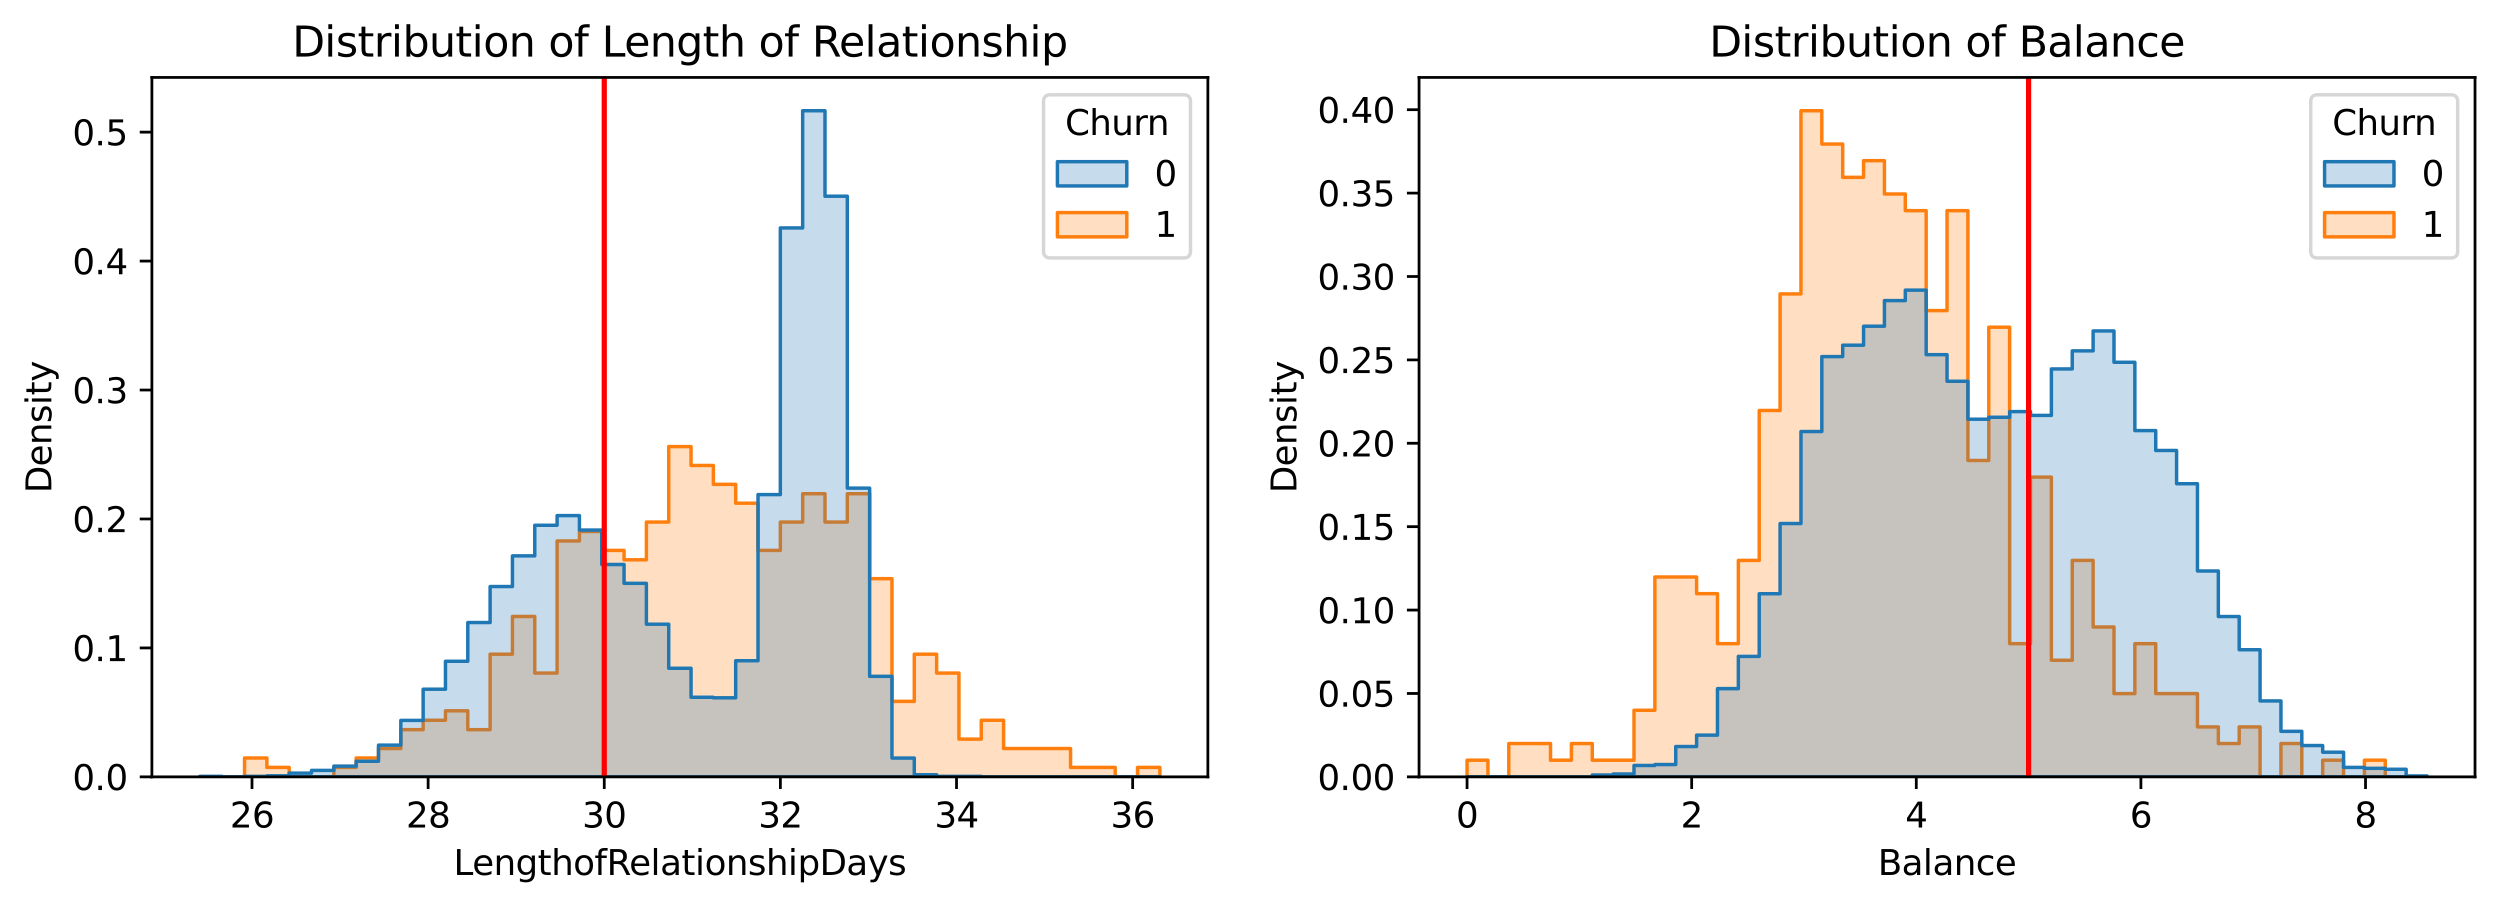 <?xml version="1.0" encoding="utf-8" standalone="no"?>
<!DOCTYPE svg PUBLIC "-//W3C//DTD SVG 1.1//EN"
  "http://www.w3.org/Graphics/SVG/1.1/DTD/svg11.dtd">
<svg xmlns:xlink="http://www.w3.org/1999/xlink" width="720.581pt" height="261.474pt" viewBox="0 0 720.581 261.474" xmlns="http://www.w3.org/2000/svg" version="1.1">
 <defs>
  <style type="text/css">*{stroke-linejoin: round; stroke-linecap: butt}</style>
 </defs>
 <g id="figure_1">
  <g id="patch_1">
   <path d="M 0 261.474 
L 720.581 261.474 
L 720.581 0 
L 0 0 
z
" style="fill: #ffffff"/>
  </g>
  <g id="axes_1">
   <g id="patch_2">
    <path d="M 43.781 223.918 
L 348.145 223.918 
L 348.145 22.318 
L 43.781 22.318 
z
" style="fill: #ffffff"/>
   </g>
   <g id="PolyCollection_1">
    <defs>
     <path id="m1f3cf2faf2" d="M 57.616 -37.556 
L 57.616 -37.556 
L 64.051 -37.556 
L 64.051 -37.556 
L 70.485 -37.556 
L 70.485 -37.556 
L 76.92 -37.556 
L 76.92 -37.556 
L 83.355 -37.556 
L 83.355 -37.556 
L 89.79 -37.556 
L 89.79 -37.556 
L 96.224 -37.556 
L 96.224 -37.556 
L 102.659 -37.556 
L 102.659 -37.556 
L 109.094 -37.556 
L 109.094 -37.556 
L 115.529 -37.556 
L 115.529 -37.556 
L 121.963 -37.556 
L 121.963 -37.556 
L 128.398 -37.556 
L 128.398 -37.556 
L 134.833 -37.556 
L 134.833 -37.556 
L 141.268 -37.556 
L 141.268 -37.556 
L 147.702 -37.556 
L 147.702 -37.556 
L 154.137 -37.556 
L 154.137 -37.556 
L 160.572 -37.556 
L 160.572 -37.556 
L 167.007 -37.556 
L 167.007 -37.556 
L 173.441 -37.556 
L 173.441 -37.556 
L 179.876 -37.556 
L 179.876 -37.556 
L 186.311 -37.556 
L 186.311 -37.556 
L 192.746 -37.556 
L 192.746 -37.556 
L 199.18 -37.556 
L 199.18 -37.556 
L 205.615 -37.556 
L 205.615 -37.556 
L 212.05 -37.556 
L 212.05 -37.556 
L 218.485 -37.556 
L 218.485 -37.556 
L 224.919 -37.556 
L 224.919 -37.556 
L 231.354 -37.556 
L 231.354 -37.556 
L 237.789 -37.556 
L 237.789 -37.556 
L 244.224 -37.556 
L 244.224 -37.556 
L 250.658 -37.556 
L 250.658 -37.556 
L 257.093 -37.556 
L 257.093 -37.556 
L 263.528 -37.556 
L 263.528 -37.556 
L 269.963 -37.556 
L 269.963 -37.556 
L 276.397 -37.556 
L 276.397 -37.556 
L 282.832 -37.556 
L 282.832 -37.556 
L 289.267 -37.556 
L 289.267 -37.556 
L 295.702 -37.556 
L 295.702 -37.556 
L 302.136 -37.556 
L 302.136 -37.556 
L 308.571 -37.556 
L 308.571 -37.556 
L 315.006 -37.556 
L 315.006 -37.556 
L 321.441 -37.556 
L 321.441 -37.556 
L 327.875 -37.556 
L 327.875 -37.556 
L 334.31 -37.556 
L 334.31 -37.556 
L 334.31 -40.276 
L 334.31 -40.276 
L 334.31 -40.276 
L 327.875 -40.276 
L 327.875 -37.556 
L 321.441 -37.556 
L 321.441 -40.276 
L 315.006 -40.276 
L 315.006 -40.276 
L 308.571 -40.276 
L 308.571 -45.716 
L 302.136 -45.716 
L 302.136 -45.716 
L 295.702 -45.716 
L 295.702 -45.716 
L 289.267 -45.716 
L 289.267 -53.877 
L 282.832 -53.877 
L 282.832 -48.436 
L 276.397 -48.436 
L 276.397 -67.477 
L 269.963 -67.477 
L 269.963 -72.917 
L 263.528 -72.917 
L 263.528 -59.317 
L 257.093 -59.317 
L 257.093 -94.677 
L 250.658 -94.677 
L 250.658 -119.158 
L 244.224 -119.158 
L 244.224 -110.998 
L 237.789 -110.998 
L 237.789 -119.158 
L 231.354 -119.158 
L 231.354 -110.998 
L 224.919 -110.998 
L 224.919 -102.838 
L 218.485 -102.838 
L 218.485 -116.438 
L 212.05 -116.438 
L 212.05 -121.878 
L 205.615 -121.878 
L 205.615 -127.318 
L 199.18 -127.318 
L 199.18 -132.758 
L 192.746 -132.758 
L 192.746 -110.998 
L 186.311 -110.998 
L 186.311 -100.118 
L 179.876 -100.118 
L 179.876 -102.838 
L 173.441 -102.838 
L 173.441 -108.278 
L 167.007 -108.278 
L 167.007 -105.558 
L 160.572 -105.558 
L 160.572 -67.477 
L 154.137 -67.477 
L 154.137 -83.797 
L 147.702 -83.797 
L 147.702 -72.917 
L 141.268 -72.917 
L 141.268 -51.157 
L 134.833 -51.157 
L 134.833 -56.597 
L 128.398 -56.597 
L 128.398 -53.877 
L 121.963 -53.877 
L 121.963 -51.157 
L 115.529 -51.157 
L 115.529 -45.716 
L 109.094 -45.716 
L 109.094 -42.996 
L 102.659 -42.996 
L 102.659 -40.276 
L 96.224 -40.276 
L 96.224 -37.556 
L 89.79 -37.556 
L 89.79 -37.556 
L 83.355 -37.556 
L 83.355 -40.276 
L 76.92 -40.276 
L 76.92 -42.996 
L 70.485 -42.996 
L 70.485 -37.556 
L 64.051 -37.556 
L 64.051 -37.556 
L 57.616 -37.556 
z
" style="stroke: #ff7f0e"/>
    </defs>
    <g clip-path="url(#p0dac0de93b)">
     <use xlink:href="#m1f3cf2faf2" x="0" y="261.474" style="fill: #ff7f0e; fill-opacity: 0.25; stroke: #ff7f0e"/>
    </g>
   </g>
   <g id="PolyCollection_2">
    <defs>
     <path id="m2c1b488f27" d="M 57.616 -37.711 
L 57.616 -37.556 
L 64.051 -37.556 
L 64.051 -37.556 
L 70.485 -37.556 
L 70.485 -37.556 
L 76.92 -37.556 
L 76.92 -37.556 
L 83.355 -37.556 
L 83.355 -37.556 
L 89.79 -37.556 
L 89.79 -37.556 
L 96.224 -37.556 
L 96.224 -37.556 
L 102.659 -37.556 
L 102.659 -37.556 
L 109.094 -37.556 
L 109.094 -37.556 
L 115.529 -37.556 
L 115.529 -37.556 
L 121.963 -37.556 
L 121.963 -37.556 
L 128.398 -37.556 
L 128.398 -37.556 
L 134.833 -37.556 
L 134.833 -37.556 
L 141.268 -37.556 
L 141.268 -37.556 
L 147.702 -37.556 
L 147.702 -37.556 
L 154.137 -37.556 
L 154.137 -37.556 
L 160.572 -37.556 
L 160.572 -37.556 
L 167.007 -37.556 
L 167.007 -37.556 
L 173.441 -37.556 
L 173.441 -37.556 
L 179.876 -37.556 
L 179.876 -37.556 
L 186.311 -37.556 
L 186.311 -37.556 
L 192.746 -37.556 
L 192.746 -37.556 
L 199.18 -37.556 
L 199.18 -37.556 
L 205.615 -37.556 
L 205.615 -37.556 
L 212.05 -37.556 
L 212.05 -37.556 
L 218.485 -37.556 
L 218.485 -37.556 
L 224.919 -37.556 
L 224.919 -37.556 
L 231.354 -37.556 
L 231.354 -37.556 
L 237.789 -37.556 
L 237.789 -37.556 
L 244.224 -37.556 
L 244.224 -37.556 
L 250.658 -37.556 
L 250.658 -37.556 
L 257.093 -37.556 
L 257.093 -37.556 
L 263.528 -37.556 
L 263.528 -37.556 
L 269.963 -37.556 
L 269.963 -37.556 
L 276.397 -37.556 
L 276.397 -37.556 
L 282.832 -37.556 
L 282.832 -37.556 
L 289.267 -37.556 
L 289.267 -37.556 
L 295.702 -37.556 
L 295.702 -37.556 
L 302.136 -37.556 
L 302.136 -37.556 
L 308.571 -37.556 
L 308.571 -37.556 
L 315.006 -37.556 
L 315.006 -37.556 
L 321.441 -37.556 
L 321.441 -37.556 
L 327.875 -37.556 
L 327.875 -37.556 
L 334.31 -37.556 
L 334.31 -37.556 
L 334.31 -37.556 
L 334.31 -37.556 
L 334.31 -37.556 
L 327.875 -37.556 
L 327.875 -37.556 
L 321.441 -37.556 
L 321.441 -37.556 
L 315.006 -37.556 
L 315.006 -37.556 
L 308.571 -37.556 
L 308.571 -37.556 
L 302.136 -37.556 
L 302.136 -37.556 
L 295.702 -37.556 
L 295.702 -37.556 
L 289.267 -37.556 
L 289.267 -37.556 
L 282.832 -37.556 
L 282.832 -37.711 
L 276.397 -37.711 
L 276.397 -37.711 
L 269.963 -37.711 
L 269.963 -38.176 
L 263.528 -38.176 
L 263.528 -42.98 
L 257.093 -42.98 
L 257.093 -66.534 
L 250.658 -66.534 
L 250.658 -120.772 
L 244.224 -120.772 
L 244.224 -204.917 
L 237.789 -204.917 
L 237.789 -229.556 
L 231.354 -229.556 
L 231.354 -195.774 
L 224.919 -195.774 
L 224.919 -118.912 
L 218.485 -118.912 
L 218.485 -71.028 
L 212.05 -71.028 
L 212.05 -60.336 
L 205.615 -60.336 
L 205.615 -60.491 
L 199.18 -60.491 
L 199.18 -68.859 
L 192.746 -68.859 
L 192.746 -81.566 
L 186.311 -81.566 
L 186.311 -93.343 
L 179.876 -93.343 
L 179.876 -98.767 
L 173.441 -98.767 
L 173.441 -108.685 
L 167.007 -108.685 
L 167.007 -112.869 
L 160.572 -112.869 
L 160.572 -110.079 
L 154.137 -110.079 
L 154.137 -101.246 
L 147.702 -101.246 
L 147.702 -92.413 
L 141.268 -92.413 
L 141.268 -82.031 
L 134.833 -82.031 
L 134.833 -70.873 
L 128.398 -70.873 
L 128.398 -62.815 
L 121.963 -62.815 
L 121.963 -53.827 
L 115.529 -53.827 
L 115.529 -46.699 
L 109.094 -46.699 
L 109.094 -42.05 
L 102.659 -42.05 
L 102.659 -40.656 
L 96.224 -40.656 
L 96.224 -39.416 
L 89.79 -39.416 
L 89.79 -38.641 
L 83.355 -38.641 
L 83.355 -37.866 
L 76.92 -37.866 
L 76.92 -37.711 
L 70.485 -37.711 
L 70.485 -37.556 
L 64.051 -37.556 
L 64.051 -37.711 
L 57.616 -37.711 
z
" style="stroke: #1f77b4"/>
    </defs>
    <g clip-path="url(#p0dac0de93b)">
     <use xlink:href="#m2c1b488f27" x="0" y="261.474" style="fill: #1f77b4; fill-opacity: 0.25; stroke: #1f77b4"/>
    </g>
   </g>
   <g id="matplotlib.axis_1">
    <g id="xtick_1">
     <g id="line2d_1">
      <defs>
       <path id="m77235669c0" d="M 0 0 
L 0 3.5 
" style="stroke: #000000; stroke-width: 0.8"/>
      </defs>
      <g>
       <use xlink:href="#m77235669c0" x="72.634" y="223.918" style="stroke: #000000; stroke-width: 0.8"/>
      </g>
     </g>
     <g id="text_1">
      <!-- 26 -->
      <g transform="translate(66.271 238.517) scale(0.1 -0.1)">
       <defs>
        <path id="DejaVuSans-32" d="M 1228 531 
L 3431 531 
L 3431 0 
L 469 0 
L 469 531 
Q 828 903 1448 1529 
Q 2069 2156 2228 2338 
Q 2531 2678 2651 2914 
Q 2772 3150 2772 3378 
Q 2772 3750 2511 3984 
Q 2250 4219 1831 4219 
Q 1534 4219 1204 4116 
Q 875 4013 500 3803 
L 500 4441 
Q 881 4594 1212 4672 
Q 1544 4750 1819 4750 
Q 2544 4750 2975 4387 
Q 3406 4025 3406 3419 
Q 3406 3131 3298 2873 
Q 3191 2616 2906 2266 
Q 2828 2175 2409 1742 
Q 1991 1309 1228 531 
z
" transform="scale(0.016)"/>
        <path id="DejaVuSans-36" d="M 2113 2584 
Q 1688 2584 1439 2293 
Q 1191 2003 1191 1497 
Q 1191 994 1439 701 
Q 1688 409 2113 409 
Q 2538 409 2786 701 
Q 3034 994 3034 1497 
Q 3034 2003 2786 2293 
Q 2538 2584 2113 2584 
z
M 3366 4563 
L 3366 3988 
Q 3128 4100 2886 4159 
Q 2644 4219 2406 4219 
Q 1781 4219 1451 3797 
Q 1122 3375 1075 2522 
Q 1259 2794 1537 2939 
Q 1816 3084 2150 3084 
Q 2853 3084 3261 2657 
Q 3669 2231 3669 1497 
Q 3669 778 3244 343 
Q 2819 -91 2113 -91 
Q 1303 -91 875 529 
Q 447 1150 447 2328 
Q 447 3434 972 4092 
Q 1497 4750 2381 4750 
Q 2619 4750 2861 4703 
Q 3103 4656 3366 4563 
z
" transform="scale(0.016)"/>
       </defs>
       <use xlink:href="#DejaVuSans-32"/>
       <use xlink:href="#DejaVuSans-36" x="63.623"/>
      </g>
     </g>
    </g>
    <g id="xtick_2">
     <g id="line2d_2">
      <g>
       <use xlink:href="#m77235669c0" x="123.4" y="223.918" style="stroke: #000000; stroke-width: 0.8"/>
      </g>
     </g>
     <g id="text_2">
      <!-- 28 -->
      <g transform="translate(117.038 238.517) scale(0.1 -0.1)">
       <defs>
        <path id="DejaVuSans-38" d="M 2034 2216 
Q 1584 2216 1326 1975 
Q 1069 1734 1069 1313 
Q 1069 891 1326 650 
Q 1584 409 2034 409 
Q 2484 409 2743 651 
Q 3003 894 3003 1313 
Q 3003 1734 2745 1975 
Q 2488 2216 2034 2216 
z
M 1403 2484 
Q 997 2584 770 2862 
Q 544 3141 544 3541 
Q 544 4100 942 4425 
Q 1341 4750 2034 4750 
Q 2731 4750 3128 4425 
Q 3525 4100 3525 3541 
Q 3525 3141 3298 2862 
Q 3072 2584 2669 2484 
Q 3125 2378 3379 2068 
Q 3634 1759 3634 1313 
Q 3634 634 3220 271 
Q 2806 -91 2034 -91 
Q 1263 -91 848 271 
Q 434 634 434 1313 
Q 434 1759 690 2068 
Q 947 2378 1403 2484 
z
M 1172 3481 
Q 1172 3119 1398 2916 
Q 1625 2713 2034 2713 
Q 2441 2713 2670 2916 
Q 2900 3119 2900 3481 
Q 2900 3844 2670 4047 
Q 2441 4250 2034 4250 
Q 1625 4250 1398 4047 
Q 1172 3844 1172 3481 
z
" transform="scale(0.016)"/>
       </defs>
       <use xlink:href="#DejaVuSans-32"/>
       <use xlink:href="#DejaVuSans-38" x="63.623"/>
      </g>
     </g>
    </g>
    <g id="xtick_3">
     <g id="line2d_3">
      <g>
       <use xlink:href="#m77235669c0" x="174.167" y="223.918" style="stroke: #000000; stroke-width: 0.8"/>
      </g>
     </g>
     <g id="text_3">
      <!-- 30 -->
      <g transform="translate(167.804 238.517) scale(0.1 -0.1)">
       <defs>
        <path id="DejaVuSans-33" d="M 2597 2516 
Q 3050 2419 3304 2112 
Q 3559 1806 3559 1356 
Q 3559 666 3084 287 
Q 2609 -91 1734 -91 
Q 1441 -91 1130 -33 
Q 819 25 488 141 
L 488 750 
Q 750 597 1062 519 
Q 1375 441 1716 441 
Q 2309 441 2620 675 
Q 2931 909 2931 1356 
Q 2931 1769 2642 2001 
Q 2353 2234 1838 2234 
L 1294 2234 
L 1294 2753 
L 1863 2753 
Q 2328 2753 2575 2939 
Q 2822 3125 2822 3475 
Q 2822 3834 2567 4026 
Q 2313 4219 1838 4219 
Q 1578 4219 1281 4162 
Q 984 4106 628 3988 
L 628 4550 
Q 988 4650 1302 4700 
Q 1616 4750 1894 4750 
Q 2613 4750 3031 4423 
Q 3450 4097 3450 3541 
Q 3450 3153 3228 2886 
Q 3006 2619 2597 2516 
z
" transform="scale(0.016)"/>
        <path id="DejaVuSans-30" d="M 2034 4250 
Q 1547 4250 1301 3770 
Q 1056 3291 1056 2328 
Q 1056 1369 1301 889 
Q 1547 409 2034 409 
Q 2525 409 2770 889 
Q 3016 1369 3016 2328 
Q 3016 3291 2770 3770 
Q 2525 4250 2034 4250 
z
M 2034 4750 
Q 2819 4750 3233 4129 
Q 3647 3509 3647 2328 
Q 3647 1150 3233 529 
Q 2819 -91 2034 -91 
Q 1250 -91 836 529 
Q 422 1150 422 2328 
Q 422 3509 836 4129 
Q 1250 4750 2034 4750 
z
" transform="scale(0.016)"/>
       </defs>
       <use xlink:href="#DejaVuSans-33"/>
       <use xlink:href="#DejaVuSans-30" x="63.623"/>
      </g>
     </g>
    </g>
    <g id="xtick_4">
     <g id="line2d_4">
      <g>
       <use xlink:href="#m77235669c0" x="224.933" y="223.918" style="stroke: #000000; stroke-width: 0.8"/>
      </g>
     </g>
     <g id="text_4">
      <!-- 32 -->
      <g transform="translate(218.571 238.517) scale(0.1 -0.1)">
       <use xlink:href="#DejaVuSans-33"/>
       <use xlink:href="#DejaVuSans-32" x="63.623"/>
      </g>
     </g>
    </g>
    <g id="xtick_5">
     <g id="line2d_5">
      <g>
       <use xlink:href="#m77235669c0" x="275.7" y="223.918" style="stroke: #000000; stroke-width: 0.8"/>
      </g>
     </g>
     <g id="text_5">
      <!-- 34 -->
      <g transform="translate(269.337 238.517) scale(0.1 -0.1)">
       <defs>
        <path id="DejaVuSans-34" d="M 2419 4116 
L 825 1625 
L 2419 1625 
L 2419 4116 
z
M 2253 4666 
L 3047 4666 
L 3047 1625 
L 3713 1625 
L 3713 1100 
L 3047 1100 
L 3047 0 
L 2419 0 
L 2419 1100 
L 313 1100 
L 313 1709 
L 2253 4666 
z
" transform="scale(0.016)"/>
       </defs>
       <use xlink:href="#DejaVuSans-33"/>
       <use xlink:href="#DejaVuSans-34" x="63.623"/>
      </g>
     </g>
    </g>
    <g id="xtick_6">
     <g id="line2d_6">
      <g>
       <use xlink:href="#m77235669c0" x="326.466" y="223.918" style="stroke: #000000; stroke-width: 0.8"/>
      </g>
     </g>
     <g id="text_6">
      <!-- 36 -->
      <g transform="translate(320.103 238.517) scale(0.1 -0.1)">
       <use xlink:href="#DejaVuSans-33"/>
       <use xlink:href="#DejaVuSans-36" x="63.623"/>
      </g>
     </g>
    </g>
    <g id="text_7">
     <!-- LengthofRelationshipDays -->
     <g transform="translate(130.726 252.195) scale(0.1 -0.1)">
      <defs>
       <path id="DejaVuSans-4c" d="M 628 4666 
L 1259 4666 
L 1259 531 
L 3531 531 
L 3531 0 
L 628 0 
L 628 4666 
z
" transform="scale(0.016)"/>
       <path id="DejaVuSans-65" d="M 3597 1894 
L 3597 1613 
L 953 1613 
Q 991 1019 1311 708 
Q 1631 397 2203 397 
Q 2534 397 2845 478 
Q 3156 559 3463 722 
L 3463 178 
Q 3153 47 2828 -22 
Q 2503 -91 2169 -91 
Q 1331 -91 842 396 
Q 353 884 353 1716 
Q 353 2575 817 3079 
Q 1281 3584 2069 3584 
Q 2775 3584 3186 3129 
Q 3597 2675 3597 1894 
z
M 3022 2063 
Q 3016 2534 2758 2815 
Q 2500 3097 2075 3097 
Q 1594 3097 1305 2825 
Q 1016 2553 972 2059 
L 3022 2063 
z
" transform="scale(0.016)"/>
       <path id="DejaVuSans-6e" d="M 3513 2113 
L 3513 0 
L 2938 0 
L 2938 2094 
Q 2938 2591 2744 2837 
Q 2550 3084 2163 3084 
Q 1697 3084 1428 2787 
Q 1159 2491 1159 1978 
L 1159 0 
L 581 0 
L 581 3500 
L 1159 3500 
L 1159 2956 
Q 1366 3272 1645 3428 
Q 1925 3584 2291 3584 
Q 2894 3584 3203 3211 
Q 3513 2838 3513 2113 
z
" transform="scale(0.016)"/>
       <path id="DejaVuSans-67" d="M 2906 1791 
Q 2906 2416 2648 2759 
Q 2391 3103 1925 3103 
Q 1463 3103 1205 2759 
Q 947 2416 947 1791 
Q 947 1169 1205 825 
Q 1463 481 1925 481 
Q 2391 481 2648 825 
Q 2906 1169 2906 1791 
z
M 3481 434 
Q 3481 -459 3084 -895 
Q 2688 -1331 1869 -1331 
Q 1566 -1331 1297 -1286 
Q 1028 -1241 775 -1147 
L 775 -588 
Q 1028 -725 1275 -790 
Q 1522 -856 1778 -856 
Q 2344 -856 2625 -561 
Q 2906 -266 2906 331 
L 2906 616 
Q 2728 306 2450 153 
Q 2172 0 1784 0 
Q 1141 0 747 490 
Q 353 981 353 1791 
Q 353 2603 747 3093 
Q 1141 3584 1784 3584 
Q 2172 3584 2450 3431 
Q 2728 3278 2906 2969 
L 2906 3500 
L 3481 3500 
L 3481 434 
z
" transform="scale(0.016)"/>
       <path id="DejaVuSans-74" d="M 1172 4494 
L 1172 3500 
L 2356 3500 
L 2356 3053 
L 1172 3053 
L 1172 1153 
Q 1172 725 1289 603 
Q 1406 481 1766 481 
L 2356 481 
L 2356 0 
L 1766 0 
Q 1100 0 847 248 
Q 594 497 594 1153 
L 594 3053 
L 172 3053 
L 172 3500 
L 594 3500 
L 594 4494 
L 1172 4494 
z
" transform="scale(0.016)"/>
       <path id="DejaVuSans-68" d="M 3513 2113 
L 3513 0 
L 2938 0 
L 2938 2094 
Q 2938 2591 2744 2837 
Q 2550 3084 2163 3084 
Q 1697 3084 1428 2787 
Q 1159 2491 1159 1978 
L 1159 0 
L 581 0 
L 581 4863 
L 1159 4863 
L 1159 2956 
Q 1366 3272 1645 3428 
Q 1925 3584 2291 3584 
Q 2894 3584 3203 3211 
Q 3513 2838 3513 2113 
z
" transform="scale(0.016)"/>
       <path id="DejaVuSans-6f" d="M 1959 3097 
Q 1497 3097 1228 2736 
Q 959 2375 959 1747 
Q 959 1119 1226 758 
Q 1494 397 1959 397 
Q 2419 397 2687 759 
Q 2956 1122 2956 1747 
Q 2956 2369 2687 2733 
Q 2419 3097 1959 3097 
z
M 1959 3584 
Q 2709 3584 3137 3096 
Q 3566 2609 3566 1747 
Q 3566 888 3137 398 
Q 2709 -91 1959 -91 
Q 1206 -91 779 398 
Q 353 888 353 1747 
Q 353 2609 779 3096 
Q 1206 3584 1959 3584 
z
" transform="scale(0.016)"/>
       <path id="DejaVuSans-66" d="M 2375 4863 
L 2375 4384 
L 1825 4384 
Q 1516 4384 1395 4259 
Q 1275 4134 1275 3809 
L 1275 3500 
L 2222 3500 
L 2222 3053 
L 1275 3053 
L 1275 0 
L 697 0 
L 697 3053 
L 147 3053 
L 147 3500 
L 697 3500 
L 697 3744 
Q 697 4328 969 4595 
Q 1241 4863 1831 4863 
L 2375 4863 
z
" transform="scale(0.016)"/>
       <path id="DejaVuSans-52" d="M 2841 2188 
Q 3044 2119 3236 1894 
Q 3428 1669 3622 1275 
L 4263 0 
L 3584 0 
L 2988 1197 
Q 2756 1666 2539 1819 
Q 2322 1972 1947 1972 
L 1259 1972 
L 1259 0 
L 628 0 
L 628 4666 
L 2053 4666 
Q 2853 4666 3247 4331 
Q 3641 3997 3641 3322 
Q 3641 2881 3436 2590 
Q 3231 2300 2841 2188 
z
M 1259 4147 
L 1259 2491 
L 2053 2491 
Q 2509 2491 2742 2702 
Q 2975 2913 2975 3322 
Q 2975 3731 2742 3939 
Q 2509 4147 2053 4147 
L 1259 4147 
z
" transform="scale(0.016)"/>
       <path id="DejaVuSans-6c" d="M 603 4863 
L 1178 4863 
L 1178 0 
L 603 0 
L 603 4863 
z
" transform="scale(0.016)"/>
       <path id="DejaVuSans-61" d="M 2194 1759 
Q 1497 1759 1228 1600 
Q 959 1441 959 1056 
Q 959 750 1161 570 
Q 1363 391 1709 391 
Q 2188 391 2477 730 
Q 2766 1069 2766 1631 
L 2766 1759 
L 2194 1759 
z
M 3341 1997 
L 3341 0 
L 2766 0 
L 2766 531 
Q 2569 213 2275 61 
Q 1981 -91 1556 -91 
Q 1019 -91 701 211 
Q 384 513 384 1019 
Q 384 1609 779 1909 
Q 1175 2209 1959 2209 
L 2766 2209 
L 2766 2266 
Q 2766 2663 2505 2880 
Q 2244 3097 1772 3097 
Q 1472 3097 1187 3025 
Q 903 2953 641 2809 
L 641 3341 
Q 956 3463 1253 3523 
Q 1550 3584 1831 3584 
Q 2591 3584 2966 3190 
Q 3341 2797 3341 1997 
z
" transform="scale(0.016)"/>
       <path id="DejaVuSans-69" d="M 603 3500 
L 1178 3500 
L 1178 0 
L 603 0 
L 603 3500 
z
M 603 4863 
L 1178 4863 
L 1178 4134 
L 603 4134 
L 603 4863 
z
" transform="scale(0.016)"/>
       <path id="DejaVuSans-73" d="M 2834 3397 
L 2834 2853 
Q 2591 2978 2328 3040 
Q 2066 3103 1784 3103 
Q 1356 3103 1142 2972 
Q 928 2841 928 2578 
Q 928 2378 1081 2264 
Q 1234 2150 1697 2047 
L 1894 2003 
Q 2506 1872 2764 1633 
Q 3022 1394 3022 966 
Q 3022 478 2636 193 
Q 2250 -91 1575 -91 
Q 1294 -91 989 -36 
Q 684 19 347 128 
L 347 722 
Q 666 556 975 473 
Q 1284 391 1588 391 
Q 1994 391 2212 530 
Q 2431 669 2431 922 
Q 2431 1156 2273 1281 
Q 2116 1406 1581 1522 
L 1381 1569 
Q 847 1681 609 1914 
Q 372 2147 372 2553 
Q 372 3047 722 3315 
Q 1072 3584 1716 3584 
Q 2034 3584 2315 3537 
Q 2597 3491 2834 3397 
z
" transform="scale(0.016)"/>
       <path id="DejaVuSans-70" d="M 1159 525 
L 1159 -1331 
L 581 -1331 
L 581 3500 
L 1159 3500 
L 1159 2969 
Q 1341 3281 1617 3432 
Q 1894 3584 2278 3584 
Q 2916 3584 3314 3078 
Q 3713 2572 3713 1747 
Q 3713 922 3314 415 
Q 2916 -91 2278 -91 
Q 1894 -91 1617 61 
Q 1341 213 1159 525 
z
M 3116 1747 
Q 3116 2381 2855 2742 
Q 2594 3103 2138 3103 
Q 1681 3103 1420 2742 
Q 1159 2381 1159 1747 
Q 1159 1113 1420 752 
Q 1681 391 2138 391 
Q 2594 391 2855 752 
Q 3116 1113 3116 1747 
z
" transform="scale(0.016)"/>
       <path id="DejaVuSans-44" d="M 1259 4147 
L 1259 519 
L 2022 519 
Q 2988 519 3436 956 
Q 3884 1394 3884 2338 
Q 3884 3275 3436 3711 
Q 2988 4147 2022 4147 
L 1259 4147 
z
M 628 4666 
L 1925 4666 
Q 3281 4666 3915 4102 
Q 4550 3538 4550 2338 
Q 4550 1131 3912 565 
Q 3275 0 1925 0 
L 628 0 
L 628 4666 
z
" transform="scale(0.016)"/>
       <path id="DejaVuSans-79" d="M 2059 -325 
Q 1816 -950 1584 -1140 
Q 1353 -1331 966 -1331 
L 506 -1331 
L 506 -850 
L 844 -850 
Q 1081 -850 1212 -737 
Q 1344 -625 1503 -206 
L 1606 56 
L 191 3500 
L 800 3500 
L 1894 763 
L 2988 3500 
L 3597 3500 
L 2059 -325 
z
" transform="scale(0.016)"/>
      </defs>
      <use xlink:href="#DejaVuSans-4c"/>
      <use xlink:href="#DejaVuSans-65" x="53.963"/>
      <use xlink:href="#DejaVuSans-6e" x="115.486"/>
      <use xlink:href="#DejaVuSans-67" x="178.865"/>
      <use xlink:href="#DejaVuSans-74" x="242.342"/>
      <use xlink:href="#DejaVuSans-68" x="281.551"/>
      <use xlink:href="#DejaVuSans-6f" x="344.93"/>
      <use xlink:href="#DejaVuSans-66" x="406.111"/>
      <use xlink:href="#DejaVuSans-52" x="441.316"/>
      <use xlink:href="#DejaVuSans-65" x="506.299"/>
      <use xlink:href="#DejaVuSans-6c" x="567.822"/>
      <use xlink:href="#DejaVuSans-61" x="595.605"/>
      <use xlink:href="#DejaVuSans-74" x="656.885"/>
      <use xlink:href="#DejaVuSans-69" x="696.094"/>
      <use xlink:href="#DejaVuSans-6f" x="723.877"/>
      <use xlink:href="#DejaVuSans-6e" x="785.059"/>
      <use xlink:href="#DejaVuSans-73" x="848.438"/>
      <use xlink:href="#DejaVuSans-68" x="900.537"/>
      <use xlink:href="#DejaVuSans-69" x="963.916"/>
      <use xlink:href="#DejaVuSans-70" x="991.699"/>
      <use xlink:href="#DejaVuSans-44" x="1055.176"/>
      <use xlink:href="#DejaVuSans-61" x="1132.178"/>
      <use xlink:href="#DejaVuSans-79" x="1193.457"/>
      <use xlink:href="#DejaVuSans-73" x="1252.637"/>
     </g>
    </g>
   </g>
   <g id="matplotlib.axis_2">
    <g id="ytick_1">
     <g id="line2d_7">
      <defs>
       <path id="m8aa7878259" d="M 0 0 
L -3.5 0 
" style="stroke: #000000; stroke-width: 0.8"/>
      </defs>
      <g>
       <use xlink:href="#m8aa7878259" x="43.781" y="223.918" style="stroke: #000000; stroke-width: 0.8"/>
      </g>
     </g>
     <g id="text_8">
      <!-- 0.0 -->
      <g transform="translate(20.878 227.717) scale(0.1 -0.1)">
       <defs>
        <path id="DejaVuSans-2e" d="M 684 794 
L 1344 794 
L 1344 0 
L 684 0 
L 684 794 
z
" transform="scale(0.016)"/>
       </defs>
       <use xlink:href="#DejaVuSans-30"/>
       <use xlink:href="#DejaVuSans-2e" x="63.623"/>
       <use xlink:href="#DejaVuSans-30" x="95.41"/>
      </g>
     </g>
    </g>
    <g id="ytick_2">
     <g id="line2d_8">
      <g>
       <use xlink:href="#m8aa7878259" x="43.781" y="186.752" style="stroke: #000000; stroke-width: 0.8"/>
      </g>
     </g>
     <g id="text_9">
      <!-- 0.1 -->
      <g transform="translate(20.878 190.551) scale(0.1 -0.1)">
       <defs>
        <path id="DejaVuSans-31" d="M 794 531 
L 1825 531 
L 1825 4091 
L 703 3866 
L 703 4441 
L 1819 4666 
L 2450 4666 
L 2450 531 
L 3481 531 
L 3481 0 
L 794 0 
L 794 531 
z
" transform="scale(0.016)"/>
       </defs>
       <use xlink:href="#DejaVuSans-30"/>
       <use xlink:href="#DejaVuSans-2e" x="63.623"/>
       <use xlink:href="#DejaVuSans-31" x="95.41"/>
      </g>
     </g>
    </g>
    <g id="ytick_3">
     <g id="line2d_9">
      <g>
       <use xlink:href="#m8aa7878259" x="43.781" y="149.585" style="stroke: #000000; stroke-width: 0.8"/>
      </g>
     </g>
     <g id="text_10">
      <!-- 0.2 -->
      <g transform="translate(20.878 153.384) scale(0.1 -0.1)">
       <use xlink:href="#DejaVuSans-30"/>
       <use xlink:href="#DejaVuSans-2e" x="63.623"/>
       <use xlink:href="#DejaVuSans-32" x="95.41"/>
      </g>
     </g>
    </g>
    <g id="ytick_4">
     <g id="line2d_10">
      <g>
       <use xlink:href="#m8aa7878259" x="43.781" y="112.418" style="stroke: #000000; stroke-width: 0.8"/>
      </g>
     </g>
     <g id="text_11">
      <!-- 0.3 -->
      <g transform="translate(20.878 116.218) scale(0.1 -0.1)">
       <use xlink:href="#DejaVuSans-30"/>
       <use xlink:href="#DejaVuSans-2e" x="63.623"/>
       <use xlink:href="#DejaVuSans-33" x="95.41"/>
      </g>
     </g>
    </g>
    <g id="ytick_5">
     <g id="line2d_11">
      <g>
       <use xlink:href="#m8aa7878259" x="43.781" y="75.252" style="stroke: #000000; stroke-width: 0.8"/>
      </g>
     </g>
     <g id="text_12">
      <!-- 0.4 -->
      <g transform="translate(20.878 79.051) scale(0.1 -0.1)">
       <use xlink:href="#DejaVuSans-30"/>
       <use xlink:href="#DejaVuSans-2e" x="63.623"/>
       <use xlink:href="#DejaVuSans-34" x="95.41"/>
      </g>
     </g>
    </g>
    <g id="ytick_6">
     <g id="line2d_12">
      <g>
       <use xlink:href="#m8aa7878259" x="43.781" y="38.085" style="stroke: #000000; stroke-width: 0.8"/>
      </g>
     </g>
     <g id="text_13">
      <!-- 0.5 -->
      <g transform="translate(20.878 41.885) scale(0.1 -0.1)">
       <defs>
        <path id="DejaVuSans-35" d="M 691 4666 
L 3169 4666 
L 3169 4134 
L 1269 4134 
L 1269 2991 
Q 1406 3038 1543 3061 
Q 1681 3084 1819 3084 
Q 2600 3084 3056 2656 
Q 3513 2228 3513 1497 
Q 3513 744 3044 326 
Q 2575 -91 1722 -91 
Q 1428 -91 1123 -41 
Q 819 9 494 109 
L 494 744 
Q 775 591 1075 516 
Q 1375 441 1709 441 
Q 2250 441 2565 725 
Q 2881 1009 2881 1497 
Q 2881 1984 2565 2268 
Q 2250 2553 1709 2553 
Q 1456 2553 1204 2497 
Q 953 2441 691 2322 
L 691 4666 
z
" transform="scale(0.016)"/>
       </defs>
       <use xlink:href="#DejaVuSans-30"/>
       <use xlink:href="#DejaVuSans-2e" x="63.623"/>
       <use xlink:href="#DejaVuSans-35" x="95.41"/>
      </g>
     </g>
    </g>
    <g id="text_14">
     <!-- Density -->
     <g transform="translate(14.798 142.127) rotate(-90) scale(0.1 -0.1)">
      <use xlink:href="#DejaVuSans-44"/>
      <use xlink:href="#DejaVuSans-65" x="77.002"/>
      <use xlink:href="#DejaVuSans-6e" x="138.525"/>
      <use xlink:href="#DejaVuSans-73" x="201.904"/>
      <use xlink:href="#DejaVuSans-69" x="254.004"/>
      <use xlink:href="#DejaVuSans-74" x="281.787"/>
      <use xlink:href="#DejaVuSans-79" x="320.996"/>
     </g>
    </g>
   </g>
   <g id="line2d_13">
    <path d="M 174.167 223.918 
L 174.167 22.318 
" clip-path="url(#p0dac0de93b)" style="fill: none; stroke: #ff0000; stroke-width: 1.5; stroke-linecap: square"/>
   </g>
   <g id="patch_3">
    <path d="M 43.781 223.918 
L 43.781 22.318 
" style="fill: none; stroke: #000000; stroke-width: 0.8; stroke-linejoin: miter; stroke-linecap: square"/>
   </g>
   <g id="patch_4">
    <path d="M 348.145 223.918 
L 348.145 22.318 
" style="fill: none; stroke: #000000; stroke-width: 0.8; stroke-linejoin: miter; stroke-linecap: square"/>
   </g>
   <g id="patch_5">
    <path d="M 43.781 223.918 
L 348.145 223.918 
" style="fill: none; stroke: #000000; stroke-width: 0.8; stroke-linejoin: miter; stroke-linecap: square"/>
   </g>
   <g id="patch_6">
    <path d="M 43.781 22.318 
L 348.145 22.318 
" style="fill: none; stroke: #000000; stroke-width: 0.8; stroke-linejoin: miter; stroke-linecap: square"/>
   </g>
   <g id="text_15">
    <!-- Distribution of Length of Relationship -->
    <g transform="translate(84.238 16.318) scale(0.12 -0.12)">
     <defs>
      <path id="DejaVuSans-72" d="M 2631 2963 
Q 2534 3019 2420 3045 
Q 2306 3072 2169 3072 
Q 1681 3072 1420 2755 
Q 1159 2438 1159 1844 
L 1159 0 
L 581 0 
L 581 3500 
L 1159 3500 
L 1159 2956 
Q 1341 3275 1631 3429 
Q 1922 3584 2338 3584 
Q 2397 3584 2469 3576 
Q 2541 3569 2628 3553 
L 2631 2963 
z
" transform="scale(0.016)"/>
      <path id="DejaVuSans-62" d="M 3116 1747 
Q 3116 2381 2855 2742 
Q 2594 3103 2138 3103 
Q 1681 3103 1420 2742 
Q 1159 2381 1159 1747 
Q 1159 1113 1420 752 
Q 1681 391 2138 391 
Q 2594 391 2855 752 
Q 3116 1113 3116 1747 
z
M 1159 2969 
Q 1341 3281 1617 3432 
Q 1894 3584 2278 3584 
Q 2916 3584 3314 3078 
Q 3713 2572 3713 1747 
Q 3713 922 3314 415 
Q 2916 -91 2278 -91 
Q 1894 -91 1617 61 
Q 1341 213 1159 525 
L 1159 0 
L 581 0 
L 581 4863 
L 1159 4863 
L 1159 2969 
z
" transform="scale(0.016)"/>
      <path id="DejaVuSans-75" d="M 544 1381 
L 544 3500 
L 1119 3500 
L 1119 1403 
Q 1119 906 1312 657 
Q 1506 409 1894 409 
Q 2359 409 2629 706 
Q 2900 1003 2900 1516 
L 2900 3500 
L 3475 3500 
L 3475 0 
L 2900 0 
L 2900 538 
Q 2691 219 2414 64 
Q 2138 -91 1772 -91 
Q 1169 -91 856 284 
Q 544 659 544 1381 
z
M 1991 3584 
L 1991 3584 
z
" transform="scale(0.016)"/>
      <path id="DejaVuSans-20" transform="scale(0.016)"/>
     </defs>
     <use xlink:href="#DejaVuSans-44"/>
     <use xlink:href="#DejaVuSans-69" x="77.002"/>
     <use xlink:href="#DejaVuSans-73" x="104.785"/>
     <use xlink:href="#DejaVuSans-74" x="156.885"/>
     <use xlink:href="#DejaVuSans-72" x="196.094"/>
     <use xlink:href="#DejaVuSans-69" x="237.207"/>
     <use xlink:href="#DejaVuSans-62" x="264.99"/>
     <use xlink:href="#DejaVuSans-75" x="328.467"/>
     <use xlink:href="#DejaVuSans-74" x="391.846"/>
     <use xlink:href="#DejaVuSans-69" x="431.055"/>
     <use xlink:href="#DejaVuSans-6f" x="458.838"/>
     <use xlink:href="#DejaVuSans-6e" x="520.02"/>
     <use xlink:href="#DejaVuSans-20" x="583.398"/>
     <use xlink:href="#DejaVuSans-6f" x="615.186"/>
     <use xlink:href="#DejaVuSans-66" x="676.367"/>
     <use xlink:href="#DejaVuSans-20" x="711.572"/>
     <use xlink:href="#DejaVuSans-4c" x="743.359"/>
     <use xlink:href="#DejaVuSans-65" x="797.322"/>
     <use xlink:href="#DejaVuSans-6e" x="858.846"/>
     <use xlink:href="#DejaVuSans-67" x="922.225"/>
     <use xlink:href="#DejaVuSans-74" x="985.701"/>
     <use xlink:href="#DejaVuSans-68" x="1024.91"/>
     <use xlink:href="#DejaVuSans-20" x="1088.289"/>
     <use xlink:href="#DejaVuSans-6f" x="1120.076"/>
     <use xlink:href="#DejaVuSans-66" x="1181.258"/>
     <use xlink:href="#DejaVuSans-20" x="1216.463"/>
     <use xlink:href="#DejaVuSans-52" x="1248.25"/>
     <use xlink:href="#DejaVuSans-65" x="1313.232"/>
     <use xlink:href="#DejaVuSans-6c" x="1374.756"/>
     <use xlink:href="#DejaVuSans-61" x="1402.539"/>
     <use xlink:href="#DejaVuSans-74" x="1463.818"/>
     <use xlink:href="#DejaVuSans-69" x="1503.027"/>
     <use xlink:href="#DejaVuSans-6f" x="1530.811"/>
     <use xlink:href="#DejaVuSans-6e" x="1591.992"/>
     <use xlink:href="#DejaVuSans-73" x="1655.371"/>
     <use xlink:href="#DejaVuSans-68" x="1707.471"/>
     <use xlink:href="#DejaVuSans-69" x="1770.85"/>
     <use xlink:href="#DejaVuSans-70" x="1798.633"/>
    </g>
   </g>
   <g id="legend_1">
    <g id="patch_7">
     <path d="M 302.782 74.353 
L 341.145 74.353 
Q 343.145 74.353 343.145 72.353 
L 343.145 29.318 
Q 343.145 27.318 341.145 27.318 
L 302.782 27.318 
Q 300.782 27.318 300.782 29.318 
L 300.782 72.353 
Q 300.782 74.353 302.782 74.353 
z
" style="fill: #ffffff; opacity: 0.8; stroke: #cccccc; stroke-linejoin: miter"/>
    </g>
    <g id="text_16">
     <!-- Churn -->
     <g transform="translate(306.998 38.917) scale(0.1 -0.1)">
      <defs>
       <path id="DejaVuSans-43" d="M 4122 4306 
L 4122 3641 
Q 3803 3938 3442 4084 
Q 3081 4231 2675 4231 
Q 1875 4231 1450 3742 
Q 1025 3253 1025 2328 
Q 1025 1406 1450 917 
Q 1875 428 2675 428 
Q 3081 428 3442 575 
Q 3803 722 4122 1019 
L 4122 359 
Q 3791 134 3420 21 
Q 3050 -91 2638 -91 
Q 1578 -91 968 557 
Q 359 1206 359 2328 
Q 359 3453 968 4101 
Q 1578 4750 2638 4750 
Q 3056 4750 3426 4639 
Q 3797 4528 4122 4306 
z
" transform="scale(0.016)"/>
      </defs>
      <use xlink:href="#DejaVuSans-43"/>
      <use xlink:href="#DejaVuSans-68" x="69.824"/>
      <use xlink:href="#DejaVuSans-75" x="133.203"/>
      <use xlink:href="#DejaVuSans-72" x="196.582"/>
      <use xlink:href="#DejaVuSans-6e" x="235.945"/>
     </g>
    </g>
    <g id="patch_8">
     <path d="M 304.782 53.595 
L 324.782 53.595 
L 324.782 46.595 
L 304.782 46.595 
z
" style="fill: #1f77b4; fill-opacity: 0.25; stroke: #1f77b4; stroke-linejoin: miter"/>
    </g>
    <g id="text_17">
     <!-- 0 -->
     <g transform="translate(332.782 53.595) scale(0.1 -0.1)">
      <use xlink:href="#DejaVuSans-30"/>
     </g>
    </g>
    <g id="patch_9">
     <path d="M 304.782 68.273 
L 324.782 68.273 
L 324.782 61.273 
L 304.782 61.273 
z
" style="fill: #ff7f0e; fill-opacity: 0.25; stroke: #ff7f0e; stroke-linejoin: miter"/>
    </g>
    <g id="text_18">
     <!-- 1 -->
     <g transform="translate(332.782 68.273) scale(0.1 -0.1)">
      <use xlink:href="#DejaVuSans-31"/>
     </g>
    </g>
   </g>
  </g>
  <g id="axes_2">
   <g id="patch_10">
    <path d="M 409.018 223.918 
L 713.381 223.918 
L 713.381 22.318 
L 409.018 22.318 
z
" style="fill: #ffffff"/>
   </g>
   <g id="PolyCollection_3">
    <defs>
     <path id="me6a8df871d" d="M 422.852 -42.356 
L 422.852 -37.556 
L 428.867 -37.556 
L 428.867 -37.556 
L 434.883 -37.556 
L 434.883 -37.556 
L 440.898 -37.556 
L 440.898 -37.556 
L 446.913 -37.556 
L 446.913 -37.556 
L 452.928 -37.556 
L 452.928 -37.556 
L 458.943 -37.556 
L 458.943 -37.556 
L 464.958 -37.556 
L 464.958 -37.556 
L 470.973 -37.556 
L 470.973 -37.556 
L 476.988 -37.556 
L 476.988 -37.556 
L 483.003 -37.556 
L 483.003 -37.556 
L 489.018 -37.556 
L 489.018 -37.556 
L 495.033 -37.556 
L 495.033 -37.556 
L 501.049 -37.556 
L 501.049 -37.556 
L 507.064 -37.556 
L 507.064 -37.556 
L 513.079 -37.556 
L 513.079 -37.556 
L 519.094 -37.556 
L 519.094 -37.556 
L 525.109 -37.556 
L 525.109 -37.556 
L 531.124 -37.556 
L 531.124 -37.556 
L 537.139 -37.556 
L 537.139 -37.556 
L 543.154 -37.556 
L 543.154 -37.556 
L 549.169 -37.556 
L 549.169 -37.556 
L 555.184 -37.556 
L 555.184 -37.556 
L 561.199 -37.556 
L 561.199 -37.556 
L 567.215 -37.556 
L 567.215 -37.556 
L 573.23 -37.556 
L 573.23 -37.556 
L 579.245 -37.556 
L 579.245 -37.556 
L 585.26 -37.556 
L 585.26 -37.556 
L 591.275 -37.556 
L 591.275 -37.556 
L 597.29 -37.556 
L 597.29 -37.556 
L 603.305 -37.556 
L 603.305 -37.556 
L 609.32 -37.556 
L 609.32 -37.556 
L 615.335 -37.556 
L 615.335 -37.556 
L 621.35 -37.556 
L 621.35 -37.556 
L 627.365 -37.556 
L 627.365 -37.556 
L 633.381 -37.556 
L 633.381 -37.556 
L 639.396 -37.556 
L 639.396 -37.556 
L 645.411 -37.556 
L 645.411 -37.556 
L 651.426 -37.556 
L 651.426 -37.556 
L 657.441 -37.556 
L 657.441 -37.556 
L 663.456 -37.556 
L 663.456 -37.556 
L 669.471 -37.556 
L 669.471 -37.556 
L 675.486 -37.556 
L 675.486 -37.556 
L 681.501 -37.556 
L 681.501 -37.556 
L 687.516 -37.556 
L 687.516 -37.556 
L 693.531 -37.556 
L 693.531 -37.556 
L 699.547 -37.556 
L 699.547 -37.556 
L 699.547 -37.556 
L 699.547 -37.556 
L 699.547 -37.556 
L 693.531 -37.556 
L 693.531 -37.556 
L 687.516 -37.556 
L 687.516 -42.356 
L 681.501 -42.356 
L 681.501 -37.556 
L 675.486 -37.556 
L 675.486 -42.356 
L 669.471 -42.356 
L 669.471 -37.556 
L 663.456 -37.556 
L 663.456 -47.156 
L 657.441 -47.156 
L 657.441 -37.556 
L 651.426 -37.556 
L 651.426 -51.956 
L 645.411 -51.956 
L 645.411 -47.156 
L 639.396 -47.156 
L 639.396 -51.956 
L 633.381 -51.956 
L 633.381 -61.556 
L 627.365 -61.556 
L 627.365 -61.556 
L 621.35 -61.556 
L 621.35 -75.956 
L 615.335 -75.956 
L 615.335 -61.556 
L 609.32 -61.556 
L 609.32 -80.756 
L 603.305 -80.756 
L 603.305 -99.956 
L 597.29 -99.956 
L 597.29 -71.156 
L 591.275 -71.156 
L 591.275 -123.956 
L 585.26 -123.956 
L 585.26 -75.956 
L 579.245 -75.956 
L 579.245 -167.156 
L 573.23 -167.156 
L 573.23 -128.756 
L 567.215 -128.756 
L 567.215 -200.756 
L 561.199 -200.756 
L 561.199 -171.956 
L 555.184 -171.956 
L 555.184 -200.756 
L 549.169 -200.756 
L 549.169 -205.556 
L 543.154 -205.556 
L 543.154 -215.156 
L 537.139 -215.156 
L 537.139 -210.356 
L 531.124 -210.356 
L 531.124 -219.956 
L 525.109 -219.956 
L 525.109 -229.556 
L 519.094 -229.556 
L 519.094 -176.756 
L 513.079 -176.756 
L 513.079 -143.156 
L 507.064 -143.156 
L 507.064 -99.956 
L 501.049 -99.956 
L 501.049 -75.956 
L 495.033 -75.956 
L 495.033 -90.356 
L 489.018 -90.356 
L 489.018 -95.156 
L 483.003 -95.156 
L 483.003 -95.156 
L 476.988 -95.156 
L 476.988 -56.756 
L 470.973 -56.756 
L 470.973 -42.356 
L 464.958 -42.356 
L 464.958 -42.356 
L 458.943 -42.356 
L 458.943 -47.156 
L 452.928 -47.156 
L 452.928 -42.356 
L 446.913 -42.356 
L 446.913 -47.156 
L 440.898 -47.156 
L 440.898 -47.156 
L 434.883 -47.156 
L 434.883 -37.556 
L 428.867 -37.556 
L 428.867 -42.356 
L 422.852 -42.356 
z
" style="stroke: #ff7f0e"/>
    </defs>
    <g clip-path="url(#pcfc600910d)">
     <use xlink:href="#me6a8df871d" x="0" y="261.474" style="fill: #ff7f0e; fill-opacity: 0.25; stroke: #ff7f0e"/>
    </g>
   </g>
   <g id="PolyCollection_4">
    <defs>
     <path id="m14fdac95bb" d="M 422.852 -37.556 
L 422.852 -37.556 
L 428.867 -37.556 
L 428.867 -37.556 
L 434.883 -37.556 
L 434.883 -37.556 
L 440.898 -37.556 
L 440.898 -37.556 
L 446.913 -37.556 
L 446.913 -37.556 
L 452.928 -37.556 
L 452.928 -37.556 
L 458.943 -37.556 
L 458.943 -37.556 
L 464.958 -37.556 
L 464.958 -37.556 
L 470.973 -37.556 
L 470.973 -37.556 
L 476.988 -37.556 
L 476.988 -37.556 
L 483.003 -37.556 
L 483.003 -37.556 
L 489.018 -37.556 
L 489.018 -37.556 
L 495.033 -37.556 
L 495.033 -37.556 
L 501.049 -37.556 
L 501.049 -37.556 
L 507.064 -37.556 
L 507.064 -37.556 
L 513.079 -37.556 
L 513.079 -37.556 
L 519.094 -37.556 
L 519.094 -37.556 
L 525.109 -37.556 
L 525.109 -37.556 
L 531.124 -37.556 
L 531.124 -37.556 
L 537.139 -37.556 
L 537.139 -37.556 
L 543.154 -37.556 
L 543.154 -37.556 
L 549.169 -37.556 
L 549.169 -37.556 
L 555.184 -37.556 
L 555.184 -37.556 
L 561.199 -37.556 
L 561.199 -37.556 
L 567.215 -37.556 
L 567.215 -37.556 
L 573.23 -37.556 
L 573.23 -37.556 
L 579.245 -37.556 
L 579.245 -37.556 
L 585.26 -37.556 
L 585.26 -37.556 
L 591.275 -37.556 
L 591.275 -37.556 
L 597.29 -37.556 
L 597.29 -37.556 
L 603.305 -37.556 
L 603.305 -37.556 
L 609.32 -37.556 
L 609.32 -37.556 
L 615.335 -37.556 
L 615.335 -37.556 
L 621.35 -37.556 
L 621.35 -37.556 
L 627.365 -37.556 
L 627.365 -37.556 
L 633.381 -37.556 
L 633.381 -37.556 
L 639.396 -37.556 
L 639.396 -37.556 
L 645.411 -37.556 
L 645.411 -37.556 
L 651.426 -37.556 
L 651.426 -37.556 
L 657.441 -37.556 
L 657.441 -37.556 
L 663.456 -37.556 
L 663.456 -37.556 
L 669.471 -37.556 
L 669.471 -37.556 
L 675.486 -37.556 
L 675.486 -37.556 
L 681.501 -37.556 
L 681.501 -37.556 
L 687.516 -37.556 
L 687.516 -37.556 
L 693.531 -37.556 
L 693.531 -37.556 
L 699.547 -37.556 
L 699.547 -37.556 
L 699.547 -37.83 
L 699.547 -37.83 
L 699.547 -37.83 
L 693.531 -37.83 
L 693.531 -39.744 
L 687.516 -39.744 
L 687.516 -40.017 
L 681.501 -40.017 
L 681.501 -40.291 
L 675.486 -40.291 
L 675.486 -44.666 
L 669.471 -44.666 
L 669.471 -46.58 
L 663.456 -46.58 
L 663.456 -50.682 
L 657.441 -50.682 
L 657.441 -59.433 
L 651.426 -59.433 
L 651.426 -74.2 
L 645.411 -74.2 
L 645.411 -83.771 
L 639.396 -83.771 
L 639.396 -96.897 
L 633.381 -96.897 
L 633.381 -122.055 
L 627.365 -122.055 
L 627.365 -131.626 
L 621.35 -131.626 
L 621.35 -137.369 
L 615.335 -137.369 
L 615.335 -157.058 
L 609.32 -157.058 
L 609.32 -166.082 
L 603.305 -166.082 
L 603.305 -160.34 
L 597.29 -160.34 
L 597.29 -155.144 
L 591.275 -155.144 
L 591.275 -141.744 
L 585.26 -141.744 
L 585.26 -142.838 
L 579.245 -142.838 
L 579.245 -141.197 
L 573.23 -141.197 
L 573.23 -140.65 
L 567.215 -140.65 
L 567.215 -151.589 
L 561.199 -151.589 
L 561.199 -159.246 
L 555.184 -159.246 
L 555.184 -177.841 
L 549.169 -177.841 
L 549.169 -174.833 
L 543.154 -174.833 
L 543.154 -167.449 
L 537.139 -167.449 
L 537.139 -161.98 
L 531.124 -161.98 
L 531.124 -158.699 
L 525.109 -158.699 
L 525.109 -137.095 
L 519.094 -137.095 
L 519.094 -110.57 
L 513.079 -110.57 
L 513.079 -90.334 
L 507.064 -90.334 
L 507.064 -72.286 
L 501.049 -72.286 
L 501.049 -62.988 
L 495.033 -62.988 
L 495.033 -49.588 
L 489.018 -49.588 
L 489.018 -46.307 
L 483.003 -46.307 
L 483.003 -41.111 
L 476.988 -41.111 
L 476.988 -40.838 
L 470.973 -40.838 
L 470.973 -38.377 
L 464.958 -38.377 
L 464.958 -38.103 
L 458.943 -38.103 
L 458.943 -37.556 
L 452.928 -37.556 
L 452.928 -37.556 
L 446.913 -37.556 
L 446.913 -37.556 
L 440.898 -37.556 
L 440.898 -37.556 
L 434.883 -37.556 
L 434.883 -37.556 
L 428.867 -37.556 
L 428.867 -37.556 
L 422.852 -37.556 
z
" style="stroke: #1f77b4"/>
    </defs>
    <g clip-path="url(#pcfc600910d)">
     <use xlink:href="#m14fdac95bb" x="0" y="261.474" style="fill: #1f77b4; fill-opacity: 0.25; stroke: #1f77b4"/>
    </g>
   </g>
   <g id="matplotlib.axis_3">
    <g id="xtick_7">
     <g id="line2d_14">
      <g>
       <use xlink:href="#m77235669c0" x="422.852" y="223.918" style="stroke: #000000; stroke-width: 0.8"/>
      </g>
     </g>
     <g id="text_19">
      <!-- 0 -->
      <g transform="translate(419.671 238.517) scale(0.1 -0.1)">
       <use xlink:href="#DejaVuSans-30"/>
      </g>
     </g>
    </g>
    <g id="xtick_8">
     <g id="line2d_15">
      <g>
       <use xlink:href="#m77235669c0" x="487.594" y="223.918" style="stroke: #000000; stroke-width: 0.8"/>
      </g>
     </g>
     <g id="text_20">
      <!-- 2 -->
      <g transform="translate(484.413 238.517) scale(0.1 -0.1)">
       <use xlink:href="#DejaVuSans-32"/>
      </g>
     </g>
    </g>
    <g id="xtick_9">
     <g id="line2d_16">
      <g>
       <use xlink:href="#m77235669c0" x="552.336" y="223.918" style="stroke: #000000; stroke-width: 0.8"/>
      </g>
     </g>
     <g id="text_21">
      <!-- 4 -->
      <g transform="translate(549.154 238.517) scale(0.1 -0.1)">
       <use xlink:href="#DejaVuSans-34"/>
      </g>
     </g>
    </g>
    <g id="xtick_10">
     <g id="line2d_17">
      <g>
       <use xlink:href="#m77235669c0" x="617.077" y="223.918" style="stroke: #000000; stroke-width: 0.8"/>
      </g>
     </g>
     <g id="text_22">
      <!-- 6 -->
      <g transform="translate(613.896 238.517) scale(0.1 -0.1)">
       <use xlink:href="#DejaVuSans-36"/>
      </g>
     </g>
    </g>
    <g id="xtick_11">
     <g id="line2d_18">
      <g>
       <use xlink:href="#m77235669c0" x="681.819" y="223.918" style="stroke: #000000; stroke-width: 0.8"/>
      </g>
     </g>
     <g id="text_23">
      <!-- 8 -->
      <g transform="translate(678.638 238.517) scale(0.1 -0.1)">
       <use xlink:href="#DejaVuSans-38"/>
      </g>
     </g>
    </g>
    <g id="text_24">
     <!-- Balance -->
     <g transform="translate(541.257 252.195) scale(0.1 -0.1)">
      <defs>
       <path id="DejaVuSans-42" d="M 1259 2228 
L 1259 519 
L 2272 519 
Q 2781 519 3026 730 
Q 3272 941 3272 1375 
Q 3272 1813 3026 2020 
Q 2781 2228 2272 2228 
L 1259 2228 
z
M 1259 4147 
L 1259 2741 
L 2194 2741 
Q 2656 2741 2882 2914 
Q 3109 3088 3109 3444 
Q 3109 3797 2882 3972 
Q 2656 4147 2194 4147 
L 1259 4147 
z
M 628 4666 
L 2241 4666 
Q 2963 4666 3353 4366 
Q 3744 4066 3744 3513 
Q 3744 3084 3544 2831 
Q 3344 2578 2956 2516 
Q 3422 2416 3680 2098 
Q 3938 1781 3938 1306 
Q 3938 681 3513 340 
Q 3088 0 2303 0 
L 628 0 
L 628 4666 
z
" transform="scale(0.016)"/>
       <path id="DejaVuSans-63" d="M 3122 3366 
L 3122 2828 
Q 2878 2963 2633 3030 
Q 2388 3097 2138 3097 
Q 1578 3097 1268 2742 
Q 959 2388 959 1747 
Q 959 1106 1268 751 
Q 1578 397 2138 397 
Q 2388 397 2633 464 
Q 2878 531 3122 666 
L 3122 134 
Q 2881 22 2623 -34 
Q 2366 -91 2075 -91 
Q 1284 -91 818 406 
Q 353 903 353 1747 
Q 353 2603 823 3093 
Q 1294 3584 2113 3584 
Q 2378 3584 2631 3529 
Q 2884 3475 3122 3366 
z
" transform="scale(0.016)"/>
      </defs>
      <use xlink:href="#DejaVuSans-42"/>
      <use xlink:href="#DejaVuSans-61" x="68.604"/>
      <use xlink:href="#DejaVuSans-6c" x="129.883"/>
      <use xlink:href="#DejaVuSans-61" x="157.666"/>
      <use xlink:href="#DejaVuSans-6e" x="218.945"/>
      <use xlink:href="#DejaVuSans-63" x="282.324"/>
      <use xlink:href="#DejaVuSans-65" x="337.305"/>
     </g>
    </g>
   </g>
   <g id="matplotlib.axis_4">
    <g id="ytick_7">
     <g id="line2d_19">
      <g>
       <use xlink:href="#m8aa7878259" x="409.018" y="223.918" style="stroke: #000000; stroke-width: 0.8"/>
      </g>
     </g>
     <g id="text_25">
      <!-- 0.00 -->
      <g transform="translate(379.752 227.717) scale(0.1 -0.1)">
       <use xlink:href="#DejaVuSans-30"/>
       <use xlink:href="#DejaVuSans-2e" x="63.623"/>
       <use xlink:href="#DejaVuSans-30" x="95.41"/>
       <use xlink:href="#DejaVuSans-30" x="159.033"/>
      </g>
     </g>
    </g>
    <g id="ytick_8">
     <g id="line2d_20">
      <g>
       <use xlink:href="#m8aa7878259" x="409.018" y="199.881" style="stroke: #000000; stroke-width: 0.8"/>
      </g>
     </g>
     <g id="text_26">
      <!-- 0.05 -->
      <g transform="translate(379.752 203.68) scale(0.1 -0.1)">
       <use xlink:href="#DejaVuSans-30"/>
       <use xlink:href="#DejaVuSans-2e" x="63.623"/>
       <use xlink:href="#DejaVuSans-30" x="95.41"/>
       <use xlink:href="#DejaVuSans-35" x="159.033"/>
      </g>
     </g>
    </g>
    <g id="ytick_9">
     <g id="line2d_21">
      <g>
       <use xlink:href="#m8aa7878259" x="409.018" y="175.843" style="stroke: #000000; stroke-width: 0.8"/>
      </g>
     </g>
     <g id="text_27">
      <!-- 0.10 -->
      <g transform="translate(379.752 179.642) scale(0.1 -0.1)">
       <use xlink:href="#DejaVuSans-30"/>
       <use xlink:href="#DejaVuSans-2e" x="63.623"/>
       <use xlink:href="#DejaVuSans-31" x="95.41"/>
       <use xlink:href="#DejaVuSans-30" x="159.033"/>
      </g>
     </g>
    </g>
    <g id="ytick_10">
     <g id="line2d_22">
      <g>
       <use xlink:href="#m8aa7878259" x="409.018" y="151.806" style="stroke: #000000; stroke-width: 0.8"/>
      </g>
     </g>
     <g id="text_28">
      <!-- 0.15 -->
      <g transform="translate(379.752 155.605) scale(0.1 -0.1)">
       <use xlink:href="#DejaVuSans-30"/>
       <use xlink:href="#DejaVuSans-2e" x="63.623"/>
       <use xlink:href="#DejaVuSans-31" x="95.41"/>
       <use xlink:href="#DejaVuSans-35" x="159.033"/>
      </g>
     </g>
    </g>
    <g id="ytick_11">
     <g id="line2d_23">
      <g>
       <use xlink:href="#m8aa7878259" x="409.018" y="127.768" style="stroke: #000000; stroke-width: 0.8"/>
      </g>
     </g>
     <g id="text_29">
      <!-- 0.20 -->
      <g transform="translate(379.752 131.568) scale(0.1 -0.1)">
       <use xlink:href="#DejaVuSans-30"/>
       <use xlink:href="#DejaVuSans-2e" x="63.623"/>
       <use xlink:href="#DejaVuSans-32" x="95.41"/>
       <use xlink:href="#DejaVuSans-30" x="159.033"/>
      </g>
     </g>
    </g>
    <g id="ytick_12">
     <g id="line2d_24">
      <g>
       <use xlink:href="#m8aa7878259" x="409.018" y="103.731" style="stroke: #000000; stroke-width: 0.8"/>
      </g>
     </g>
     <g id="text_30">
      <!-- 0.25 -->
      <g transform="translate(379.752 107.53) scale(0.1 -0.1)">
       <use xlink:href="#DejaVuSans-30"/>
       <use xlink:href="#DejaVuSans-2e" x="63.623"/>
       <use xlink:href="#DejaVuSans-32" x="95.41"/>
       <use xlink:href="#DejaVuSans-35" x="159.033"/>
      </g>
     </g>
    </g>
    <g id="ytick_13">
     <g id="line2d_25">
      <g>
       <use xlink:href="#m8aa7878259" x="409.018" y="79.693" style="stroke: #000000; stroke-width: 0.8"/>
      </g>
     </g>
     <g id="text_31">
      <!-- 0.30 -->
      <g transform="translate(379.752 83.493) scale(0.1 -0.1)">
       <use xlink:href="#DejaVuSans-30"/>
       <use xlink:href="#DejaVuSans-2e" x="63.623"/>
       <use xlink:href="#DejaVuSans-33" x="95.41"/>
       <use xlink:href="#DejaVuSans-30" x="159.033"/>
      </g>
     </g>
    </g>
    <g id="ytick_14">
     <g id="line2d_26">
      <g>
       <use xlink:href="#m8aa7878259" x="409.018" y="55.656" style="stroke: #000000; stroke-width: 0.8"/>
      </g>
     </g>
     <g id="text_32">
      <!-- 0.35 -->
      <g transform="translate(379.752 59.455) scale(0.1 -0.1)">
       <use xlink:href="#DejaVuSans-30"/>
       <use xlink:href="#DejaVuSans-2e" x="63.623"/>
       <use xlink:href="#DejaVuSans-33" x="95.41"/>
       <use xlink:href="#DejaVuSans-35" x="159.033"/>
      </g>
     </g>
    </g>
    <g id="ytick_15">
     <g id="line2d_27">
      <g>
       <use xlink:href="#m8aa7878259" x="409.018" y="31.618" style="stroke: #000000; stroke-width: 0.8"/>
      </g>
     </g>
     <g id="text_33">
      <!-- 0.40 -->
      <g transform="translate(379.752 35.418) scale(0.1 -0.1)">
       <use xlink:href="#DejaVuSans-30"/>
       <use xlink:href="#DejaVuSans-2e" x="63.623"/>
       <use xlink:href="#DejaVuSans-34" x="95.41"/>
       <use xlink:href="#DejaVuSans-30" x="159.033"/>
      </g>
     </g>
    </g>
    <g id="text_34">
     <!-- Density -->
     <g transform="translate(373.672 142.127) rotate(-90) scale(0.1 -0.1)">
      <use xlink:href="#DejaVuSans-44"/>
      <use xlink:href="#DejaVuSans-65" x="77.002"/>
      <use xlink:href="#DejaVuSans-6e" x="138.525"/>
      <use xlink:href="#DejaVuSans-73" x="201.904"/>
      <use xlink:href="#DejaVuSans-69" x="254.004"/>
      <use xlink:href="#DejaVuSans-74" x="281.787"/>
      <use xlink:href="#DejaVuSans-79" x="320.996"/>
     </g>
    </g>
   </g>
   <g id="line2d_28">
    <path d="M 584.706 223.918 
L 584.706 22.318 
" clip-path="url(#pcfc600910d)" style="fill: none; stroke: #ff0000; stroke-width: 1.5; stroke-linecap: square"/>
   </g>
   <g id="patch_11">
    <path d="M 409.018 223.918 
L 409.018 22.318 
" style="fill: none; stroke: #000000; stroke-width: 0.8; stroke-linejoin: miter; stroke-linecap: square"/>
   </g>
   <g id="patch_12">
    <path d="M 713.381 223.918 
L 713.381 22.318 
" style="fill: none; stroke: #000000; stroke-width: 0.8; stroke-linejoin: miter; stroke-linecap: square"/>
   </g>
   <g id="patch_13">
    <path d="M 409.018 223.918 
L 713.381 223.918 
" style="fill: none; stroke: #000000; stroke-width: 0.8; stroke-linejoin: miter; stroke-linecap: square"/>
   </g>
   <g id="patch_14">
    <path d="M 409.018 22.318 
L 713.381 22.318 
" style="fill: none; stroke: #000000; stroke-width: 0.8; stroke-linejoin: miter; stroke-linecap: square"/>
   </g>
   <g id="text_35">
    <!-- Distribution of Balance -->
    <g transform="translate(492.669 16.318) scale(0.12 -0.12)">
     <use xlink:href="#DejaVuSans-44"/>
     <use xlink:href="#DejaVuSans-69" x="77.002"/>
     <use xlink:href="#DejaVuSans-73" x="104.785"/>
     <use xlink:href="#DejaVuSans-74" x="156.885"/>
     <use xlink:href="#DejaVuSans-72" x="196.094"/>
     <use xlink:href="#DejaVuSans-69" x="237.207"/>
     <use xlink:href="#DejaVuSans-62" x="264.99"/>
     <use xlink:href="#DejaVuSans-75" x="328.467"/>
     <use xlink:href="#DejaVuSans-74" x="391.846"/>
     <use xlink:href="#DejaVuSans-69" x="431.055"/>
     <use xlink:href="#DejaVuSans-6f" x="458.838"/>
     <use xlink:href="#DejaVuSans-6e" x="520.02"/>
     <use xlink:href="#DejaVuSans-20" x="583.398"/>
     <use xlink:href="#DejaVuSans-6f" x="615.186"/>
     <use xlink:href="#DejaVuSans-66" x="676.367"/>
     <use xlink:href="#DejaVuSans-20" x="711.572"/>
     <use xlink:href="#DejaVuSans-42" x="743.359"/>
     <use xlink:href="#DejaVuSans-61" x="811.963"/>
     <use xlink:href="#DejaVuSans-6c" x="873.242"/>
     <use xlink:href="#DejaVuSans-61" x="901.025"/>
     <use xlink:href="#DejaVuSans-6e" x="962.305"/>
     <use xlink:href="#DejaVuSans-63" x="1025.684"/>
     <use xlink:href="#DejaVuSans-65" x="1080.664"/>
    </g>
   </g>
   <g id="legend_2">
    <g id="patch_15">
     <path d="M 668.019 74.353 
L 706.381 74.353 
Q 708.381 74.353 708.381 72.353 
L 708.381 29.318 
Q 708.381 27.318 706.381 27.318 
L 668.019 27.318 
Q 666.019 27.318 666.019 29.318 
L 666.019 72.353 
Q 666.019 74.353 668.019 74.353 
z
" style="fill: #ffffff; opacity: 0.8; stroke: #cccccc; stroke-linejoin: miter"/>
    </g>
    <g id="text_36">
     <!-- Churn -->
     <g transform="translate(672.234 38.917) scale(0.1 -0.1)">
      <use xlink:href="#DejaVuSans-43"/>
      <use xlink:href="#DejaVuSans-68" x="69.824"/>
      <use xlink:href="#DejaVuSans-75" x="133.203"/>
      <use xlink:href="#DejaVuSans-72" x="196.582"/>
      <use xlink:href="#DejaVuSans-6e" x="235.945"/>
     </g>
    </g>
    <g id="patch_16">
     <path d="M 670.019 53.595 
L 690.019 53.595 
L 690.019 46.595 
L 670.019 46.595 
z
" style="fill: #1f77b4; fill-opacity: 0.25; stroke: #1f77b4; stroke-linejoin: miter"/>
    </g>
    <g id="text_37">
     <!-- 0 -->
     <g transform="translate(698.019 53.595) scale(0.1 -0.1)">
      <use xlink:href="#DejaVuSans-30"/>
     </g>
    </g>
    <g id="patch_17">
     <path d="M 670.019 68.273 
L 690.019 68.273 
L 690.019 61.273 
L 670.019 61.273 
z
" style="fill: #ff7f0e; fill-opacity: 0.25; stroke: #ff7f0e; stroke-linejoin: miter"/>
    </g>
    <g id="text_38">
     <!-- 1 -->
     <g transform="translate(698.019 68.273) scale(0.1 -0.1)">
      <use xlink:href="#DejaVuSans-31"/>
     </g>
    </g>
   </g>
  </g>
 </g>
 <defs>
  <clipPath id="p0dac0de93b">
   <rect x="43.781" y="22.318" width="304.364" height="201.6"/>
  </clipPath>
  <clipPath id="pcfc600910d">
   <rect x="409.018" y="22.318" width="304.364" height="201.6"/>
  </clipPath>
 </defs>
</svg>
